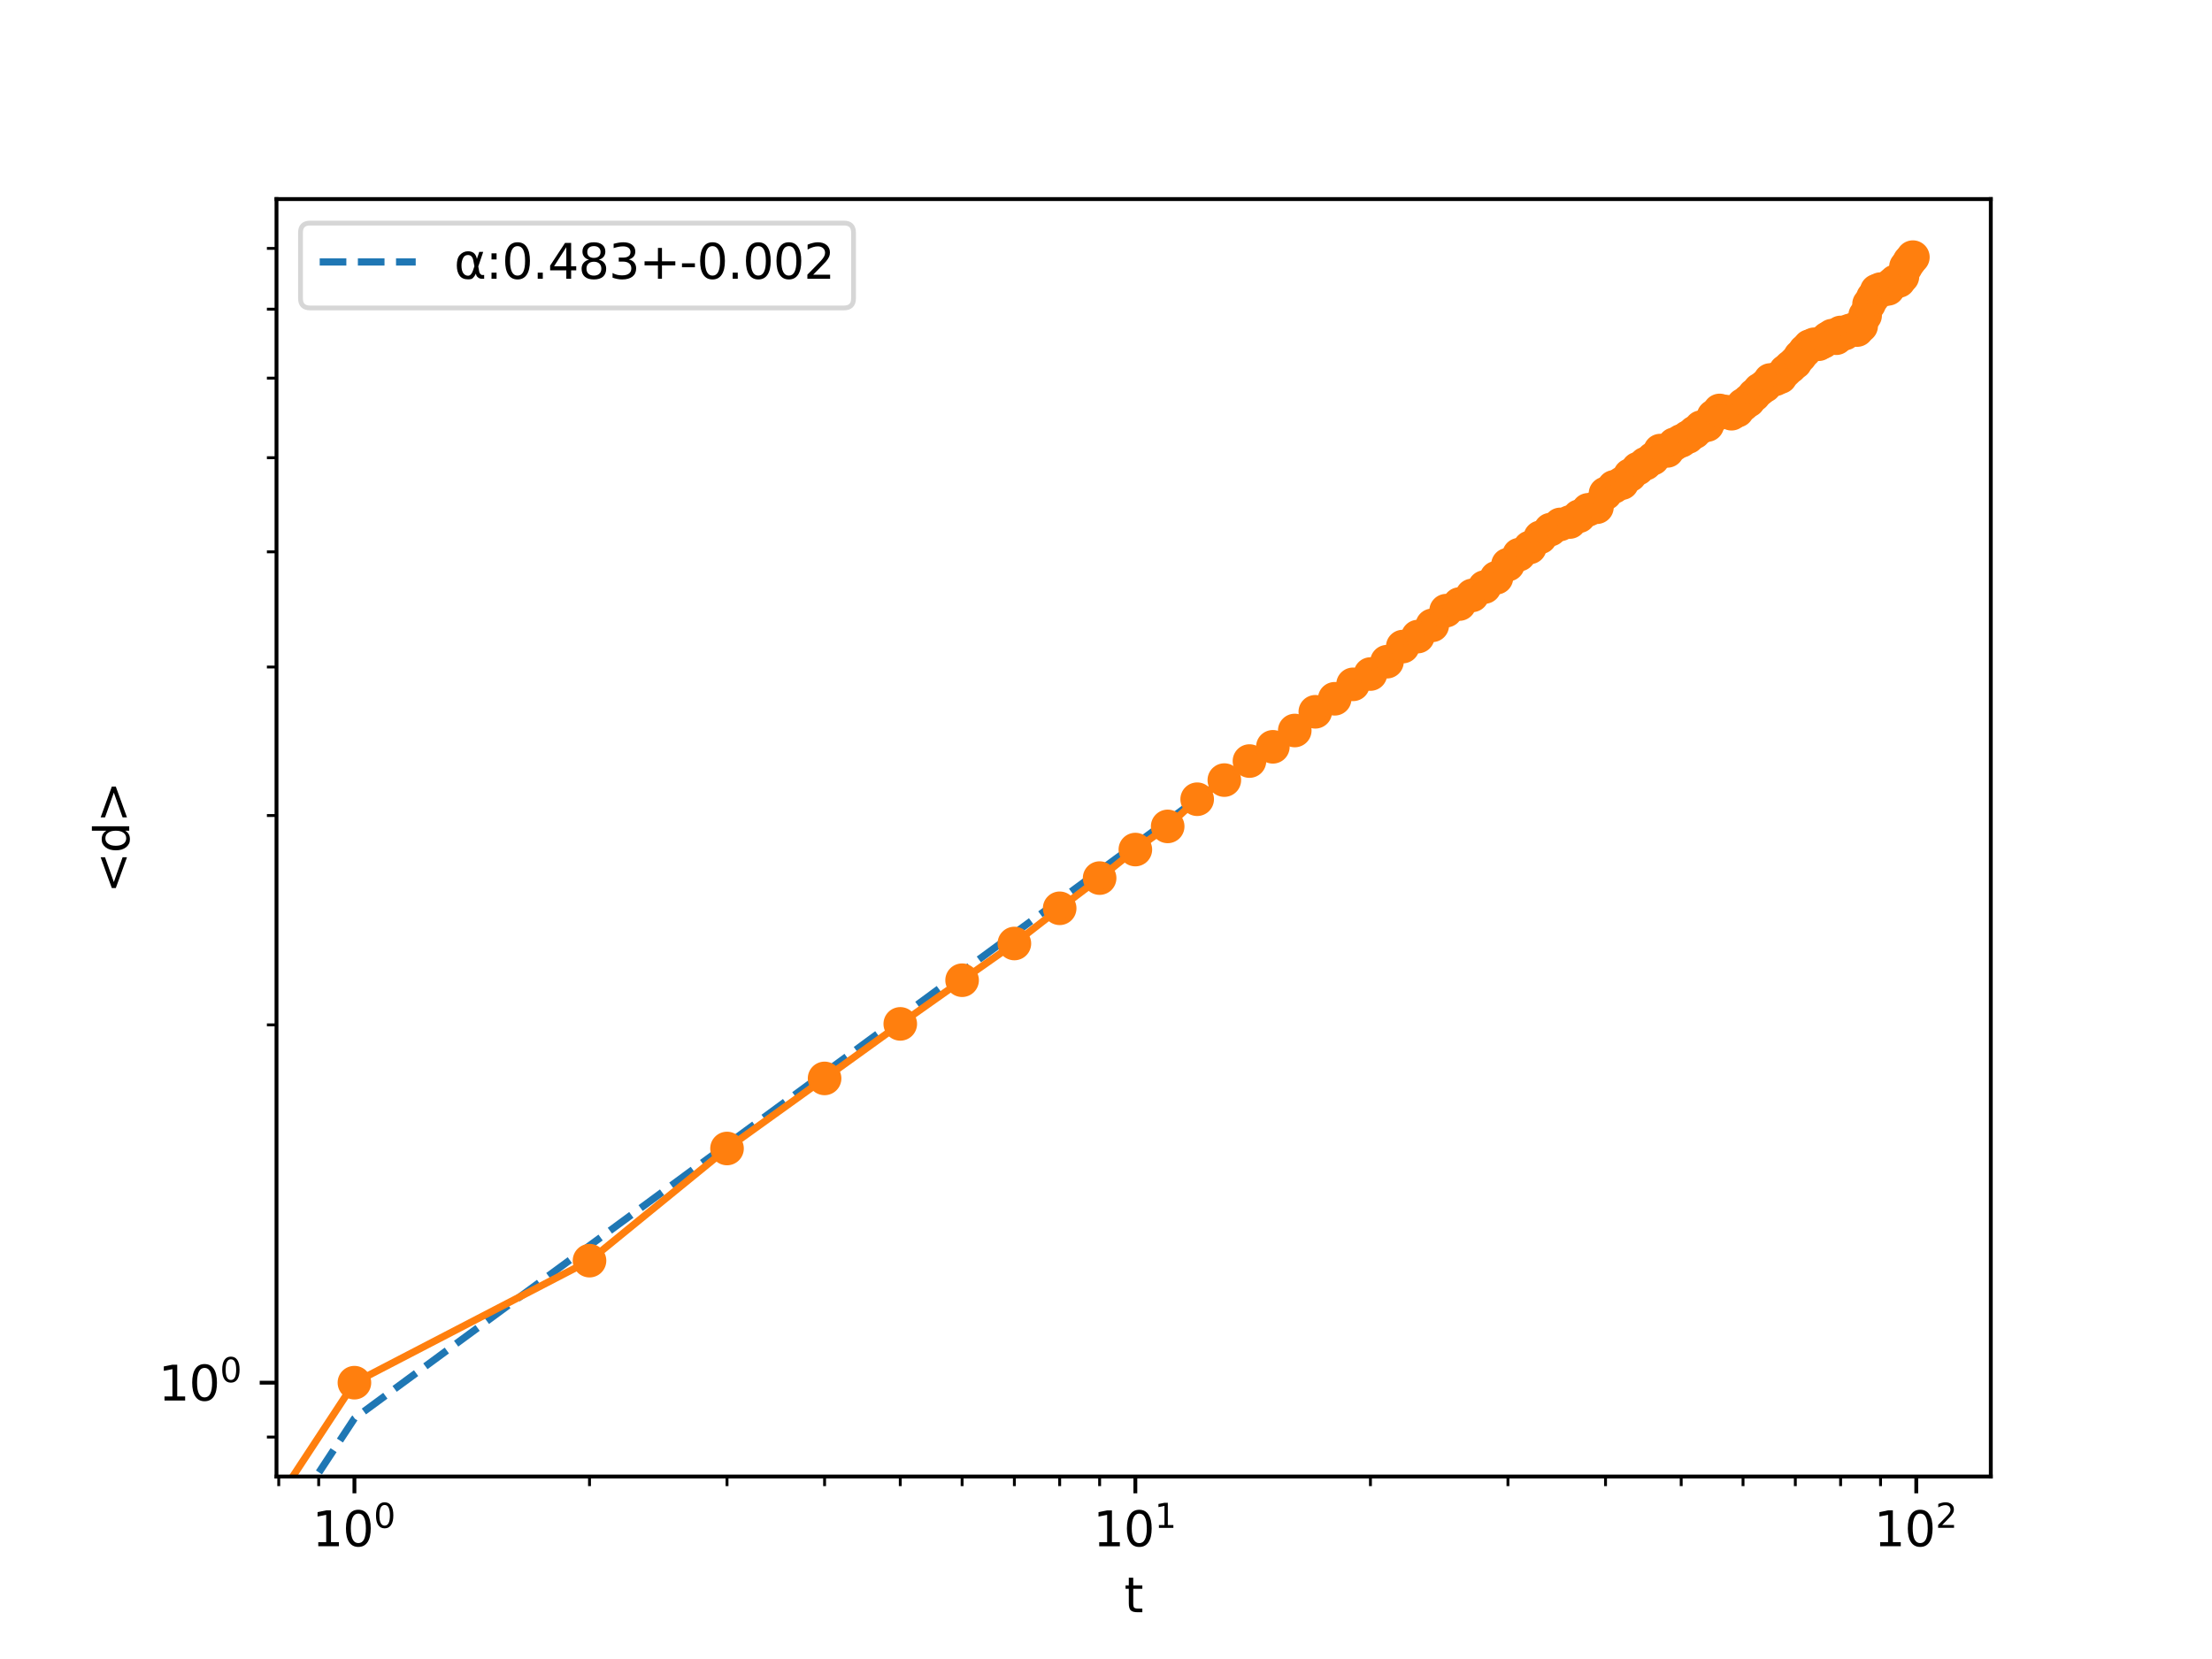 <?xml version="1.0" encoding="utf-8" standalone="no"?>
<!DOCTYPE svg PUBLIC "-//W3C//DTD SVG 1.1//EN"
  "http://www.w3.org/Graphics/SVG/1.1/DTD/svg11.dtd">
<svg xmlns:xlink="http://www.w3.org/1999/xlink" width="460.8pt" height="345.6pt" viewBox="0 0 460.8 345.6" xmlns="http://www.w3.org/2000/svg" version="1.1">
 <defs>
  <style type="text/css">*{stroke-linejoin: round; stroke-linecap: butt}</style>
 </defs>
 <g id="figure_1">
  <g id="patch_1">
   <path d="M 0 345.6 
L 460.8 345.6 
L 460.8 0 
L 0 0 
z
" style="fill: #ffffff"/>
  </g>
  <g id="axes_1">
   <g id="patch_2">
    <path d="M 57.6 307.584 
L 414.72 307.584 
L 414.72 41.472 
L 57.6 41.472 
z
" style="fill: #ffffff"/>
   </g>
   <g id="matplotlib.axis_1">
    <g id="xtick_1">
     <g id="line2d_1">
      <defs>
       <path id="maaf9e32f10" d="M 0 0 
L 0 3.5 
" style="stroke: #000000; stroke-width: 0.8"/>
      </defs>
      <g>
       <use xlink:href="#maaf9e32f10" x="73.833" y="307.584" style="stroke: #000000; stroke-width: 0.8"/>
      </g>
     </g>
     <g id="text_1">
      <!-- $\mathdefault{10^{0}}$ -->
      <g transform="translate(65.033 322.182) scale(0.1 -0.1)">
       <defs>
        <path id="DejaVuSans-31" d="M 794 531 
L 1825 531 
L 1825 4091 
L 703 3866 
L 703 4441 
L 1819 4666 
L 2450 4666 
L 2450 531 
L 3481 531 
L 3481 0 
L 794 0 
L 794 531 
z
" transform="scale(0.016)"/>
        <path id="DejaVuSans-30" d="M 2034 4250 
Q 1547 4250 1301 3770 
Q 1056 3291 1056 2328 
Q 1056 1369 1301 889 
Q 1547 409 2034 409 
Q 2525 409 2770 889 
Q 3016 1369 3016 2328 
Q 3016 3291 2770 3770 
Q 2525 4250 2034 4250 
z
M 2034 4750 
Q 2819 4750 3233 4129 
Q 3647 3509 3647 2328 
Q 3647 1150 3233 529 
Q 2819 -91 2034 -91 
Q 1250 -91 836 529 
Q 422 1150 422 2328 
Q 422 3509 836 4129 
Q 1250 4750 2034 4750 
z
" transform="scale(0.016)"/>
       </defs>
       <use xlink:href="#DejaVuSans-31" transform="translate(0 0.766)"/>
       <use xlink:href="#DejaVuSans-30" transform="translate(63.623 0.766)"/>
       <use xlink:href="#DejaVuSans-30" transform="translate(128.203 39.047) scale(0.7)"/>
      </g>
     </g>
    </g>
    <g id="xtick_2">
     <g id="line2d_2">
      <g>
       <use xlink:href="#maaf9e32f10" x="236.515" y="307.584" style="stroke: #000000; stroke-width: 0.8"/>
      </g>
     </g>
     <g id="text_2">
      <!-- $\mathdefault{10^{1}}$ -->
      <g transform="translate(227.715 322.182) scale(0.1 -0.1)">
       <use xlink:href="#DejaVuSans-31" transform="translate(0 0.684)"/>
       <use xlink:href="#DejaVuSans-30" transform="translate(63.623 0.684)"/>
       <use xlink:href="#DejaVuSans-31" transform="translate(128.203 38.966) scale(0.7)"/>
      </g>
     </g>
    </g>
    <g id="xtick_3">
     <g id="line2d_3">
      <g>
       <use xlink:href="#maaf9e32f10" x="399.197" y="307.584" style="stroke: #000000; stroke-width: 0.8"/>
      </g>
     </g>
     <g id="text_3">
      <!-- $\mathdefault{10^{2}}$ -->
      <g transform="translate(390.397 322.182) scale(0.1 -0.1)">
       <defs>
        <path id="DejaVuSans-32" d="M 1228 531 
L 3431 531 
L 3431 0 
L 469 0 
L 469 531 
Q 828 903 1448 1529 
Q 2069 2156 2228 2338 
Q 2531 2678 2651 2914 
Q 2772 3150 2772 3378 
Q 2772 3750 2511 3984 
Q 2250 4219 1831 4219 
Q 1534 4219 1204 4116 
Q 875 4013 500 3803 
L 500 4441 
Q 881 4594 1212 4672 
Q 1544 4750 1819 4750 
Q 2544 4750 2975 4387 
Q 3406 4025 3406 3419 
Q 3406 3131 3298 2873 
Q 3191 2616 2906 2266 
Q 2828 2175 2409 1742 
Q 1991 1309 1228 531 
z
" transform="scale(0.016)"/>
       </defs>
       <use xlink:href="#DejaVuSans-31" transform="translate(0 0.766)"/>
       <use xlink:href="#DejaVuSans-30" transform="translate(63.623 0.766)"/>
       <use xlink:href="#DejaVuSans-32" transform="translate(128.203 39.047) scale(0.7)"/>
      </g>
     </g>
    </g>
    <g id="xtick_4">
     <g id="line2d_4">
      <defs>
       <path id="m360b8935d0" d="M 0 0 
L 0 2 
" style="stroke: #000000; stroke-width: 0.6"/>
      </defs>
      <g>
       <use xlink:href="#m360b8935d0" x="58.067" y="307.584" style="stroke: #000000; stroke-width: 0.6"/>
      </g>
     </g>
    </g>
    <g id="xtick_5">
     <g id="line2d_5">
      <g>
       <use xlink:href="#m360b8935d0" x="66.389" y="307.584" style="stroke: #000000; stroke-width: 0.6"/>
      </g>
     </g>
    </g>
    <g id="xtick_6">
     <g id="line2d_6">
      <g>
       <use xlink:href="#m360b8935d0" x="122.805" y="307.584" style="stroke: #000000; stroke-width: 0.6"/>
      </g>
     </g>
    </g>
    <g id="xtick_7">
     <g id="line2d_7">
      <g>
       <use xlink:href="#m360b8935d0" x="151.452" y="307.584" style="stroke: #000000; stroke-width: 0.6"/>
      </g>
     </g>
    </g>
    <g id="xtick_8">
     <g id="line2d_8">
      <g>
       <use xlink:href="#m360b8935d0" x="171.777" y="307.584" style="stroke: #000000; stroke-width: 0.6"/>
      </g>
     </g>
    </g>
    <g id="xtick_9">
     <g id="line2d_9">
      <g>
       <use xlink:href="#m360b8935d0" x="187.543" y="307.584" style="stroke: #000000; stroke-width: 0.6"/>
      </g>
     </g>
    </g>
    <g id="xtick_10">
     <g id="line2d_10">
      <g>
       <use xlink:href="#m360b8935d0" x="200.424" y="307.584" style="stroke: #000000; stroke-width: 0.6"/>
      </g>
     </g>
    </g>
    <g id="xtick_11">
     <g id="line2d_11">
      <g>
       <use xlink:href="#m360b8935d0" x="211.315" y="307.584" style="stroke: #000000; stroke-width: 0.6"/>
      </g>
     </g>
    </g>
    <g id="xtick_12">
     <g id="line2d_12">
      <g>
       <use xlink:href="#m360b8935d0" x="220.749" y="307.584" style="stroke: #000000; stroke-width: 0.6"/>
      </g>
     </g>
    </g>
    <g id="xtick_13">
     <g id="line2d_13">
      <g>
       <use xlink:href="#m360b8935d0" x="229.071" y="307.584" style="stroke: #000000; stroke-width: 0.6"/>
      </g>
     </g>
    </g>
    <g id="xtick_14">
     <g id="line2d_14">
      <g>
       <use xlink:href="#m360b8935d0" x="285.487" y="307.584" style="stroke: #000000; stroke-width: 0.6"/>
      </g>
     </g>
    </g>
    <g id="xtick_15">
     <g id="line2d_15">
      <g>
       <use xlink:href="#m360b8935d0" x="314.134" y="307.584" style="stroke: #000000; stroke-width: 0.6"/>
      </g>
     </g>
    </g>
    <g id="xtick_16">
     <g id="line2d_16">
      <g>
       <use xlink:href="#m360b8935d0" x="334.46" y="307.584" style="stroke: #000000; stroke-width: 0.6"/>
      </g>
     </g>
    </g>
    <g id="xtick_17">
     <g id="line2d_17">
      <g>
       <use xlink:href="#m360b8935d0" x="350.225" y="307.584" style="stroke: #000000; stroke-width: 0.6"/>
      </g>
     </g>
    </g>
    <g id="xtick_18">
     <g id="line2d_18">
      <g>
       <use xlink:href="#m360b8935d0" x="363.106" y="307.584" style="stroke: #000000; stroke-width: 0.6"/>
      </g>
     </g>
    </g>
    <g id="xtick_19">
     <g id="line2d_19">
      <g>
       <use xlink:href="#m360b8935d0" x="373.998" y="307.584" style="stroke: #000000; stroke-width: 0.6"/>
      </g>
     </g>
    </g>
    <g id="xtick_20">
     <g id="line2d_20">
      <g>
       <use xlink:href="#m360b8935d0" x="383.432" y="307.584" style="stroke: #000000; stroke-width: 0.6"/>
      </g>
     </g>
    </g>
    <g id="xtick_21">
     <g id="line2d_21">
      <g>
       <use xlink:href="#m360b8935d0" x="391.753" y="307.584" style="stroke: #000000; stroke-width: 0.6"/>
      </g>
     </g>
    </g>
    <g id="text_4">
     <!-- t -->
     <g transform="translate(234.2 335.861) scale(0.1 -0.1)">
      <defs>
       <path id="DejaVuSans-74" d="M 1172 4494 
L 1172 3500 
L 2356 3500 
L 2356 3053 
L 1172 3053 
L 1172 1153 
Q 1172 725 1289 603 
Q 1406 481 1766 481 
L 2356 481 
L 2356 0 
L 1766 0 
Q 1100 0 847 248 
Q 594 497 594 1153 
L 594 3053 
L 172 3053 
L 172 3500 
L 594 3500 
L 594 4494 
L 1172 4494 
z
" transform="scale(0.016)"/>
      </defs>
      <use xlink:href="#DejaVuSans-74"/>
     </g>
    </g>
   </g>
   <g id="matplotlib.axis_2">
    <g id="ytick_1">
     <g id="line2d_22">
      <defs>
       <path id="mb4e64467c9" d="M 0 0 
L -3.5 0 
" style="stroke: #000000; stroke-width: 0.8"/>
      </defs>
      <g>
       <use xlink:href="#mb4e64467c9" x="57.6" y="288.037" style="stroke: #000000; stroke-width: 0.8"/>
      </g>
     </g>
     <g id="text_5">
      <!-- $\mathdefault{10^{0}}$ -->
      <g transform="translate(33 291.836) scale(0.1 -0.1)">
       <use xlink:href="#DejaVuSans-31" transform="translate(0 0.766)"/>
       <use xlink:href="#DejaVuSans-30" transform="translate(63.623 0.766)"/>
       <use xlink:href="#DejaVuSans-30" transform="translate(128.203 39.047) scale(0.7)"/>
      </g>
     </g>
    </g>
    <g id="ytick_2">
     <g id="line2d_23">
      <defs>
       <path id="mc0edde9452" d="M 0 0 
L -2 0 
" style="stroke: #000000; stroke-width: 0.6"/>
      </defs>
      <g>
       <use xlink:href="#mc0edde9452" x="57.6" y="299.367" style="stroke: #000000; stroke-width: 0.6"/>
      </g>
     </g>
    </g>
    <g id="ytick_3">
     <g id="line2d_24">
      <g>
       <use xlink:href="#mc0edde9452" x="57.6" y="213.495" style="stroke: #000000; stroke-width: 0.6"/>
      </g>
     </g>
    </g>
    <g id="ytick_4">
     <g id="line2d_25">
      <g>
       <use xlink:href="#mc0edde9452" x="57.6" y="169.891" style="stroke: #000000; stroke-width: 0.6"/>
      </g>
     </g>
    </g>
    <g id="ytick_5">
     <g id="line2d_26">
      <g>
       <use xlink:href="#mc0edde9452" x="57.6" y="138.953" style="stroke: #000000; stroke-width: 0.6"/>
      </g>
     </g>
    </g>
    <g id="ytick_6">
     <g id="line2d_27">
      <g>
       <use xlink:href="#mc0edde9452" x="57.6" y="114.956" style="stroke: #000000; stroke-width: 0.6"/>
      </g>
     </g>
    </g>
    <g id="ytick_7">
     <g id="line2d_28">
      <g>
       <use xlink:href="#mc0edde9452" x="57.6" y="95.349" style="stroke: #000000; stroke-width: 0.6"/>
      </g>
     </g>
    </g>
    <g id="ytick_8">
     <g id="line2d_29">
      <g>
       <use xlink:href="#mc0edde9452" x="57.6" y="78.771" style="stroke: #000000; stroke-width: 0.6"/>
      </g>
     </g>
    </g>
    <g id="ytick_9">
     <g id="line2d_30">
      <g>
       <use xlink:href="#mc0edde9452" x="57.6" y="64.411" style="stroke: #000000; stroke-width: 0.6"/>
      </g>
     </g>
    </g>
    <g id="ytick_10">
     <g id="line2d_31">
      <g>
       <use xlink:href="#mc0edde9452" x="57.6" y="51.745" style="stroke: #000000; stroke-width: 0.6"/>
      </g>
     </g>
    </g>
    <g id="text_6">
     <!-- &lt;d&gt; -->
     <g transform="translate(26.92 186.082) rotate(-90) scale(0.1 -0.1)">
      <defs>
       <path id="DejaVuSans-3c" d="M 4684 3150 
L 1459 2003 
L 4684 863 
L 4684 294 
L 678 1747 
L 678 2266 
L 4684 3719 
L 4684 3150 
z
" transform="scale(0.016)"/>
       <path id="DejaVuSans-64" d="M 2906 2969 
L 2906 4863 
L 3481 4863 
L 3481 0 
L 2906 0 
L 2906 525 
Q 2725 213 2448 61 
Q 2172 -91 1784 -91 
Q 1150 -91 751 415 
Q 353 922 353 1747 
Q 353 2572 751 3078 
Q 1150 3584 1784 3584 
Q 2172 3584 2448 3432 
Q 2725 3281 2906 2969 
z
M 947 1747 
Q 947 1113 1208 752 
Q 1469 391 1925 391 
Q 2381 391 2643 752 
Q 2906 1113 2906 1747 
Q 2906 2381 2643 2742 
Q 2381 3103 1925 3103 
Q 1469 3103 1208 2742 
Q 947 2381 947 1747 
z
" transform="scale(0.016)"/>
       <path id="DejaVuSans-3e" d="M 678 3150 
L 678 3719 
L 4684 2266 
L 4684 1747 
L 678 294 
L 678 863 
L 3897 2003 
L 678 3150 
z
" transform="scale(0.016)"/>
      </defs>
      <use xlink:href="#DejaVuSans-3c"/>
      <use xlink:href="#DejaVuSans-64" x="83.789"/>
      <use xlink:href="#DejaVuSans-3e" x="147.266"/>
     </g>
    </g>
   </g>
   <g id="line2d_32">
    <path d="M 40.252 346.6 
L 73.833 295.488 
L 122.805 259.493 
L 151.452 238.437 
L 171.777 223.498 
L 187.543 211.91 
L 200.424 202.442 
L 211.315 194.437 
L 220.749 187.503 
L 229.071 181.387 
L 236.515 175.915 
L 243.249 170.966 
L 249.396 166.448 
L 255.052 162.291 
L 260.287 158.443 
L 265.162 154.86 
L 269.722 151.508 
L 274.005 148.36 
L 278.043 145.392 
L 281.863 142.584 
L 285.487 139.921 
L 288.934 137.387 
L 292.221 134.971 
L 295.362 132.663 
L 298.369 130.453 
L 301.253 128.333 
L 304.024 126.296 
L 306.69 124.336 
L 309.26 122.448 
L 311.739 120.625 
L 314.134 118.865 
L 316.451 117.162 
L 318.694 115.513 
L 320.868 113.915 
L 322.977 112.365 
L 325.025 110.86 
L 327.016 109.397 
L 328.951 107.974 
L 330.836 106.589 
L 332.671 105.24 
L 334.46 103.926 
L 336.204 102.643 
L 337.907 101.392 
L 339.569 100.17 
L 341.193 98.976 
L 342.781 97.809 
L 344.334 96.668 
L 345.853 95.551 
L 347.341 94.458 
L 348.798 93.387 
L 350.225 92.338 
L 351.624 91.309 
L 352.996 90.301 
L 354.342 89.312 
L 355.663 88.341 
L 356.959 87.388 
L 358.232 86.453 
L 359.483 85.534 
L 360.711 84.63 
L 361.919 83.743 
L 363.106 82.87 
L 364.274 82.012 
L 365.423 81.167 
L 366.554 80.336 
L 367.666 79.518 
L 368.762 78.713 
L 369.84 77.92 
L 370.903 77.14 
L 371.95 76.37 
L 372.981 75.612 
L 373.998 74.865 
L 375 74.128 
L 375.988 73.402 
L 376.962 72.686 
L 377.924 71.979 
L 378.872 71.282 
L 379.808 70.594 
L 380.731 69.915 
L 381.643 69.245 
L 382.543 68.584 
L 383.432 67.931 
L 384.309 67.286 
L 385.176 66.648 
L 386.033 66.019 
L 386.879 65.397 
L 387.715 64.782 
L 388.541 64.175 
L 389.358 63.575 
L 390.166 62.981 
L 390.964 62.394 
L 391.753 61.814 
L 392.534 61.24 
L 393.306 60.673 
L 394.07 60.111 
L 394.826 59.556 
L 395.573 59.007 
L 396.313 58.463 
L 397.045 57.925 
L 397.77 57.392 
L 398.487 56.865 
" clip-path="url(#p58d1a2d574)" style="fill: none; stroke-dasharray: 5.55,2.4; stroke-dashoffset: 0; stroke: #1f77b4; stroke-width: 1.5"/>
   </g>
   <g id="line2d_33">
    <path d="M 35.358 346.6 
L 73.833 288.037 
L 122.805 262.618 
L 151.452 239.253 
L 171.777 224.654 
L 187.543 213.295 
L 200.424 204.199 
L 211.315 196.549 
L 220.749 189.215 
L 229.071 182.924 
L 236.515 176.981 
L 243.249 172.155 
L 249.396 166.494 
L 255.052 162.508 
L 260.287 158.544 
L 265.162 155.575 
L 269.722 152.177 
L 274.005 148.279 
L 278.043 145.568 
L 281.863 142.562 
L 285.487 140.414 
L 288.934 137.844 
L 292.221 134.693 
L 295.362 132.609 
L 298.369 130.268 
L 301.253 127.214 
L 304.024 125.833 
L 306.69 124.031 
L 309.26 122.291 
L 311.739 120.351 
L 314.134 117.625 
L 316.451 115.545 
L 318.694 114.041 
L 320.868 111.928 
L 322.977 110.331 
L 325.025 109.245 
L 327.016 108.748 
L 328.951 107.54 
L 330.836 106.208 
L 332.671 105.661 
L 334.46 102.803 
L 336.204 101.425 
L 337.907 100.64 
L 339.569 98.982 
L 341.193 97.634 
L 342.781 96.588 
L 344.334 95.537 
L 345.853 93.865 
L 347.341 93.931 
L 348.798 92.543 
L 350.225 91.839 
L 351.624 91.057 
L 352.996 90.071 
L 354.342 88.985 
L 355.663 88.544 
L 356.959 86.706 
L 358.232 85.503 
L 359.483 85.739 
L 360.711 86.187 
L 361.919 85.56 
L 363.106 84.336 
L 364.274 83.469 
L 365.423 82.292 
L 366.554 81.171 
L 367.666 80.393 
L 368.762 79.161 
L 369.84 79.015 
L 370.903 78.553 
L 371.95 77.309 
L 372.981 76.418 
L 373.998 75.525 
L 375 74.234 
L 375.988 73.085 
L 376.962 72.107 
L 377.924 71.719 
L 378.872 71.705 
L 379.808 71.232 
L 380.731 70.477 
L 381.643 69.916 
L 382.543 70.455 
L 383.432 69.257 
L 384.309 69.489 
L 385.176 68.904 
L 386.033 68.631 
L 386.879 68.756 
L 387.715 67.913 
L 388.541 65.72 
L 389.358 63.355 
L 390.166 61.959 
L 390.964 60.558 
L 391.753 60.228 
L 392.534 60.286 
L 393.306 60.176 
L 394.07 59.274 
L 394.826 58.615 
L 395.573 58.531 
L 396.313 57.63 
L 397.045 55.567 
L 397.77 54.446 
L 398.487 53.568 
" clip-path="url(#p58d1a2d574)" style="fill: none; stroke: #ff7f0e; stroke-width: 1.5; stroke-linecap: square"/>
    <defs>
     <path id="m6425d759c0" d="M 0 3 
C 0.796 3 1.559 2.684 2.121 2.121 
C 2.684 1.559 3 0.796 3 0 
C 3 -0.796 2.684 -1.559 2.121 -2.121 
C 1.559 -2.684 0.796 -3 0 -3 
C -0.796 -3 -1.559 -2.684 -2.121 -2.121 
C -2.684 -1.559 -3 -0.796 -3 0 
C -3 0.796 -2.684 1.559 -2.121 2.121 
C -1.559 2.684 -0.796 3 0 3 
z
" style="stroke: #ff7f0e"/>
    </defs>
    <g clip-path="url(#p58d1a2d574)">
     <use xlink:href="#m6425d759c0" x="-1" y="401.942" style="fill: #ff7f0e; stroke: #ff7f0e"/>
     <use xlink:href="#m6425d759c0" x="73.833" y="288.037" style="fill: #ff7f0e; stroke: #ff7f0e"/>
     <use xlink:href="#m6425d759c0" x="122.805" y="262.618" style="fill: #ff7f0e; stroke: #ff7f0e"/>
     <use xlink:href="#m6425d759c0" x="151.452" y="239.253" style="fill: #ff7f0e; stroke: #ff7f0e"/>
     <use xlink:href="#m6425d759c0" x="171.777" y="224.654" style="fill: #ff7f0e; stroke: #ff7f0e"/>
     <use xlink:href="#m6425d759c0" x="187.543" y="213.295" style="fill: #ff7f0e; stroke: #ff7f0e"/>
     <use xlink:href="#m6425d759c0" x="200.424" y="204.199" style="fill: #ff7f0e; stroke: #ff7f0e"/>
     <use xlink:href="#m6425d759c0" x="211.315" y="196.549" style="fill: #ff7f0e; stroke: #ff7f0e"/>
     <use xlink:href="#m6425d759c0" x="220.749" y="189.215" style="fill: #ff7f0e; stroke: #ff7f0e"/>
     <use xlink:href="#m6425d759c0" x="229.071" y="182.924" style="fill: #ff7f0e; stroke: #ff7f0e"/>
     <use xlink:href="#m6425d759c0" x="236.515" y="176.981" style="fill: #ff7f0e; stroke: #ff7f0e"/>
     <use xlink:href="#m6425d759c0" x="243.249" y="172.155" style="fill: #ff7f0e; stroke: #ff7f0e"/>
     <use xlink:href="#m6425d759c0" x="249.396" y="166.494" style="fill: #ff7f0e; stroke: #ff7f0e"/>
     <use xlink:href="#m6425d759c0" x="255.052" y="162.508" style="fill: #ff7f0e; stroke: #ff7f0e"/>
     <use xlink:href="#m6425d759c0" x="260.287" y="158.544" style="fill: #ff7f0e; stroke: #ff7f0e"/>
     <use xlink:href="#m6425d759c0" x="265.162" y="155.575" style="fill: #ff7f0e; stroke: #ff7f0e"/>
     <use xlink:href="#m6425d759c0" x="269.722" y="152.177" style="fill: #ff7f0e; stroke: #ff7f0e"/>
     <use xlink:href="#m6425d759c0" x="274.005" y="148.279" style="fill: #ff7f0e; stroke: #ff7f0e"/>
     <use xlink:href="#m6425d759c0" x="278.043" y="145.568" style="fill: #ff7f0e; stroke: #ff7f0e"/>
     <use xlink:href="#m6425d759c0" x="281.863" y="142.562" style="fill: #ff7f0e; stroke: #ff7f0e"/>
     <use xlink:href="#m6425d759c0" x="285.487" y="140.414" style="fill: #ff7f0e; stroke: #ff7f0e"/>
     <use xlink:href="#m6425d759c0" x="288.934" y="137.844" style="fill: #ff7f0e; stroke: #ff7f0e"/>
     <use xlink:href="#m6425d759c0" x="292.221" y="134.693" style="fill: #ff7f0e; stroke: #ff7f0e"/>
     <use xlink:href="#m6425d759c0" x="295.362" y="132.609" style="fill: #ff7f0e; stroke: #ff7f0e"/>
     <use xlink:href="#m6425d759c0" x="298.369" y="130.268" style="fill: #ff7f0e; stroke: #ff7f0e"/>
     <use xlink:href="#m6425d759c0" x="301.253" y="127.214" style="fill: #ff7f0e; stroke: #ff7f0e"/>
     <use xlink:href="#m6425d759c0" x="304.024" y="125.833" style="fill: #ff7f0e; stroke: #ff7f0e"/>
     <use xlink:href="#m6425d759c0" x="306.69" y="124.031" style="fill: #ff7f0e; stroke: #ff7f0e"/>
     <use xlink:href="#m6425d759c0" x="309.26" y="122.291" style="fill: #ff7f0e; stroke: #ff7f0e"/>
     <use xlink:href="#m6425d759c0" x="311.739" y="120.351" style="fill: #ff7f0e; stroke: #ff7f0e"/>
     <use xlink:href="#m6425d759c0" x="314.134" y="117.625" style="fill: #ff7f0e; stroke: #ff7f0e"/>
     <use xlink:href="#m6425d759c0" x="316.451" y="115.545" style="fill: #ff7f0e; stroke: #ff7f0e"/>
     <use xlink:href="#m6425d759c0" x="318.694" y="114.041" style="fill: #ff7f0e; stroke: #ff7f0e"/>
     <use xlink:href="#m6425d759c0" x="320.868" y="111.928" style="fill: #ff7f0e; stroke: #ff7f0e"/>
     <use xlink:href="#m6425d759c0" x="322.977" y="110.331" style="fill: #ff7f0e; stroke: #ff7f0e"/>
     <use xlink:href="#m6425d759c0" x="325.025" y="109.245" style="fill: #ff7f0e; stroke: #ff7f0e"/>
     <use xlink:href="#m6425d759c0" x="327.016" y="108.748" style="fill: #ff7f0e; stroke: #ff7f0e"/>
     <use xlink:href="#m6425d759c0" x="328.951" y="107.54" style="fill: #ff7f0e; stroke: #ff7f0e"/>
     <use xlink:href="#m6425d759c0" x="330.836" y="106.208" style="fill: #ff7f0e; stroke: #ff7f0e"/>
     <use xlink:href="#m6425d759c0" x="332.671" y="105.661" style="fill: #ff7f0e; stroke: #ff7f0e"/>
     <use xlink:href="#m6425d759c0" x="334.46" y="102.803" style="fill: #ff7f0e; stroke: #ff7f0e"/>
     <use xlink:href="#m6425d759c0" x="336.204" y="101.425" style="fill: #ff7f0e; stroke: #ff7f0e"/>
     <use xlink:href="#m6425d759c0" x="337.907" y="100.64" style="fill: #ff7f0e; stroke: #ff7f0e"/>
     <use xlink:href="#m6425d759c0" x="339.569" y="98.982" style="fill: #ff7f0e; stroke: #ff7f0e"/>
     <use xlink:href="#m6425d759c0" x="341.193" y="97.634" style="fill: #ff7f0e; stroke: #ff7f0e"/>
     <use xlink:href="#m6425d759c0" x="342.781" y="96.588" style="fill: #ff7f0e; stroke: #ff7f0e"/>
     <use xlink:href="#m6425d759c0" x="344.334" y="95.537" style="fill: #ff7f0e; stroke: #ff7f0e"/>
     <use xlink:href="#m6425d759c0" x="345.853" y="93.865" style="fill: #ff7f0e; stroke: #ff7f0e"/>
     <use xlink:href="#m6425d759c0" x="347.341" y="93.931" style="fill: #ff7f0e; stroke: #ff7f0e"/>
     <use xlink:href="#m6425d759c0" x="348.798" y="92.543" style="fill: #ff7f0e; stroke: #ff7f0e"/>
     <use xlink:href="#m6425d759c0" x="350.225" y="91.839" style="fill: #ff7f0e; stroke: #ff7f0e"/>
     <use xlink:href="#m6425d759c0" x="351.624" y="91.057" style="fill: #ff7f0e; stroke: #ff7f0e"/>
     <use xlink:href="#m6425d759c0" x="352.996" y="90.071" style="fill: #ff7f0e; stroke: #ff7f0e"/>
     <use xlink:href="#m6425d759c0" x="354.342" y="88.985" style="fill: #ff7f0e; stroke: #ff7f0e"/>
     <use xlink:href="#m6425d759c0" x="355.663" y="88.544" style="fill: #ff7f0e; stroke: #ff7f0e"/>
     <use xlink:href="#m6425d759c0" x="356.959" y="86.706" style="fill: #ff7f0e; stroke: #ff7f0e"/>
     <use xlink:href="#m6425d759c0" x="358.232" y="85.503" style="fill: #ff7f0e; stroke: #ff7f0e"/>
     <use xlink:href="#m6425d759c0" x="359.483" y="85.739" style="fill: #ff7f0e; stroke: #ff7f0e"/>
     <use xlink:href="#m6425d759c0" x="360.711" y="86.187" style="fill: #ff7f0e; stroke: #ff7f0e"/>
     <use xlink:href="#m6425d759c0" x="361.919" y="85.56" style="fill: #ff7f0e; stroke: #ff7f0e"/>
     <use xlink:href="#m6425d759c0" x="363.106" y="84.336" style="fill: #ff7f0e; stroke: #ff7f0e"/>
     <use xlink:href="#m6425d759c0" x="364.274" y="83.469" style="fill: #ff7f0e; stroke: #ff7f0e"/>
     <use xlink:href="#m6425d759c0" x="365.423" y="82.292" style="fill: #ff7f0e; stroke: #ff7f0e"/>
     <use xlink:href="#m6425d759c0" x="366.554" y="81.171" style="fill: #ff7f0e; stroke: #ff7f0e"/>
     <use xlink:href="#m6425d759c0" x="367.666" y="80.393" style="fill: #ff7f0e; stroke: #ff7f0e"/>
     <use xlink:href="#m6425d759c0" x="368.762" y="79.161" style="fill: #ff7f0e; stroke: #ff7f0e"/>
     <use xlink:href="#m6425d759c0" x="369.84" y="79.015" style="fill: #ff7f0e; stroke: #ff7f0e"/>
     <use xlink:href="#m6425d759c0" x="370.903" y="78.553" style="fill: #ff7f0e; stroke: #ff7f0e"/>
     <use xlink:href="#m6425d759c0" x="371.95" y="77.309" style="fill: #ff7f0e; stroke: #ff7f0e"/>
     <use xlink:href="#m6425d759c0" x="372.981" y="76.418" style="fill: #ff7f0e; stroke: #ff7f0e"/>
     <use xlink:href="#m6425d759c0" x="373.998" y="75.525" style="fill: #ff7f0e; stroke: #ff7f0e"/>
     <use xlink:href="#m6425d759c0" x="375" y="74.234" style="fill: #ff7f0e; stroke: #ff7f0e"/>
     <use xlink:href="#m6425d759c0" x="375.988" y="73.085" style="fill: #ff7f0e; stroke: #ff7f0e"/>
     <use xlink:href="#m6425d759c0" x="376.962" y="72.107" style="fill: #ff7f0e; stroke: #ff7f0e"/>
     <use xlink:href="#m6425d759c0" x="377.924" y="71.719" style="fill: #ff7f0e; stroke: #ff7f0e"/>
     <use xlink:href="#m6425d759c0" x="378.872" y="71.705" style="fill: #ff7f0e; stroke: #ff7f0e"/>
     <use xlink:href="#m6425d759c0" x="379.808" y="71.232" style="fill: #ff7f0e; stroke: #ff7f0e"/>
     <use xlink:href="#m6425d759c0" x="380.731" y="70.477" style="fill: #ff7f0e; stroke: #ff7f0e"/>
     <use xlink:href="#m6425d759c0" x="381.643" y="69.916" style="fill: #ff7f0e; stroke: #ff7f0e"/>
     <use xlink:href="#m6425d759c0" x="382.543" y="70.455" style="fill: #ff7f0e; stroke: #ff7f0e"/>
     <use xlink:href="#m6425d759c0" x="383.432" y="69.257" style="fill: #ff7f0e; stroke: #ff7f0e"/>
     <use xlink:href="#m6425d759c0" x="384.309" y="69.489" style="fill: #ff7f0e; stroke: #ff7f0e"/>
     <use xlink:href="#m6425d759c0" x="385.176" y="68.904" style="fill: #ff7f0e; stroke: #ff7f0e"/>
     <use xlink:href="#m6425d759c0" x="386.033" y="68.631" style="fill: #ff7f0e; stroke: #ff7f0e"/>
     <use xlink:href="#m6425d759c0" x="386.879" y="68.756" style="fill: #ff7f0e; stroke: #ff7f0e"/>
     <use xlink:href="#m6425d759c0" x="387.715" y="67.913" style="fill: #ff7f0e; stroke: #ff7f0e"/>
     <use xlink:href="#m6425d759c0" x="388.541" y="65.72" style="fill: #ff7f0e; stroke: #ff7f0e"/>
     <use xlink:href="#m6425d759c0" x="389.358" y="63.355" style="fill: #ff7f0e; stroke: #ff7f0e"/>
     <use xlink:href="#m6425d759c0" x="390.166" y="61.959" style="fill: #ff7f0e; stroke: #ff7f0e"/>
     <use xlink:href="#m6425d759c0" x="390.964" y="60.558" style="fill: #ff7f0e; stroke: #ff7f0e"/>
     <use xlink:href="#m6425d759c0" x="391.753" y="60.228" style="fill: #ff7f0e; stroke: #ff7f0e"/>
     <use xlink:href="#m6425d759c0" x="392.534" y="60.286" style="fill: #ff7f0e; stroke: #ff7f0e"/>
     <use xlink:href="#m6425d759c0" x="393.306" y="60.176" style="fill: #ff7f0e; stroke: #ff7f0e"/>
     <use xlink:href="#m6425d759c0" x="394.07" y="59.274" style="fill: #ff7f0e; stroke: #ff7f0e"/>
     <use xlink:href="#m6425d759c0" x="394.826" y="58.615" style="fill: #ff7f0e; stroke: #ff7f0e"/>
     <use xlink:href="#m6425d759c0" x="395.573" y="58.531" style="fill: #ff7f0e; stroke: #ff7f0e"/>
     <use xlink:href="#m6425d759c0" x="396.313" y="57.63" style="fill: #ff7f0e; stroke: #ff7f0e"/>
     <use xlink:href="#m6425d759c0" x="397.045" y="55.567" style="fill: #ff7f0e; stroke: #ff7f0e"/>
     <use xlink:href="#m6425d759c0" x="397.77" y="54.446" style="fill: #ff7f0e; stroke: #ff7f0e"/>
     <use xlink:href="#m6425d759c0" x="398.487" y="53.568" style="fill: #ff7f0e; stroke: #ff7f0e"/>
    </g>
   </g>
   <g id="patch_3">
    <path d="M 57.6 307.584 
L 57.6 41.472 
" style="fill: none; stroke: #000000; stroke-width: 0.8; stroke-linejoin: miter; stroke-linecap: square"/>
   </g>
   <g id="patch_4">
    <path d="M 414.72 307.584 
L 414.72 41.472 
" style="fill: none; stroke: #000000; stroke-width: 0.8; stroke-linejoin: miter; stroke-linecap: square"/>
   </g>
   <g id="patch_5">
    <path d="M 57.6 307.584 
L 414.72 307.584 
" style="fill: none; stroke: #000000; stroke-width: 0.8; stroke-linejoin: miter; stroke-linecap: square"/>
   </g>
   <g id="patch_6">
    <path d="M 57.6 41.472 
L 414.72 41.472 
" style="fill: none; stroke: #000000; stroke-width: 0.8; stroke-linejoin: miter; stroke-linecap: square"/>
   </g>
   <g id="legend_1">
    <g id="patch_7">
     <path d="M 64.6 64.15 
L 175.805 64.15 
Q 177.805 64.15 177.805 62.15 
L 177.805 48.472 
Q 177.805 46.472 175.805 46.472 
L 64.6 46.472 
Q 62.6 46.472 62.6 48.472 
L 62.6 62.15 
Q 62.6 64.15 64.6 64.15 
z
" style="fill: #ffffff; opacity: 0.8; stroke: #cccccc; stroke-linejoin: miter"/>
    </g>
    <g id="line2d_34">
     <path d="M 66.6 54.57 
L 76.6 54.57 
L 86.6 54.57 
" style="fill: none; stroke-dasharray: 5.55,2.4; stroke-dashoffset: 0; stroke: #1f77b4; stroke-width: 1.5"/>
    </g>
    <g id="text_7">
     <!-- α:0.483+-0.002 -->
     <g transform="translate(94.6 58.07) scale(0.1 -0.1)">
      <defs>
       <path id="DejaVuSans-3b1" d="M 2644 1628 
L 2506 2350 
Q 2366 3091 1809 3091 
Q 1391 3091 1200 2747 
Q 959 2316 959 1747 
Q 959 1059 1194 731 
Q 1431 397 1809 397 
Q 2228 397 2453 1063 
L 2644 1628 
z
M 2966 2584 
L 3275 3500 
L 3788 3500 
L 3147 1603 
L 3272 919 
Q 3300 766 3409 638 
Q 3538 488 3638 488 
L 3913 488 
L 3913 0 
L 3569 0 
Q 3275 0 3013 263 
Q 2884 394 2831 669 
Q 2688 322 2394 50 
Q 2256 -78 1809 -78 
Q 1075 -78 719 397 
Q 353 888 353 1747 
Q 353 2666 750 3097 
Q 1191 3578 1809 3578 
Q 2781 3578 2966 2584 
z
" transform="scale(0.016)"/>
       <path id="DejaVuSans-3a" d="M 750 794 
L 1409 794 
L 1409 0 
L 750 0 
L 750 794 
z
M 750 3309 
L 1409 3309 
L 1409 2516 
L 750 2516 
L 750 3309 
z
" transform="scale(0.016)"/>
       <path id="DejaVuSans-2e" d="M 684 794 
L 1344 794 
L 1344 0 
L 684 0 
L 684 794 
z
" transform="scale(0.016)"/>
       <path id="DejaVuSans-34" d="M 2419 4116 
L 825 1625 
L 2419 1625 
L 2419 4116 
z
M 2253 4666 
L 3047 4666 
L 3047 1625 
L 3713 1625 
L 3713 1100 
L 3047 1100 
L 3047 0 
L 2419 0 
L 2419 1100 
L 313 1100 
L 313 1709 
L 2253 4666 
z
" transform="scale(0.016)"/>
       <path id="DejaVuSans-38" d="M 2034 2216 
Q 1584 2216 1326 1975 
Q 1069 1734 1069 1313 
Q 1069 891 1326 650 
Q 1584 409 2034 409 
Q 2484 409 2743 651 
Q 3003 894 3003 1313 
Q 3003 1734 2745 1975 
Q 2488 2216 2034 2216 
z
M 1403 2484 
Q 997 2584 770 2862 
Q 544 3141 544 3541 
Q 544 4100 942 4425 
Q 1341 4750 2034 4750 
Q 2731 4750 3128 4425 
Q 3525 4100 3525 3541 
Q 3525 3141 3298 2862 
Q 3072 2584 2669 2484 
Q 3125 2378 3379 2068 
Q 3634 1759 3634 1313 
Q 3634 634 3220 271 
Q 2806 -91 2034 -91 
Q 1263 -91 848 271 
Q 434 634 434 1313 
Q 434 1759 690 2068 
Q 947 2378 1403 2484 
z
M 1172 3481 
Q 1172 3119 1398 2916 
Q 1625 2713 2034 2713 
Q 2441 2713 2670 2916 
Q 2900 3119 2900 3481 
Q 2900 3844 2670 4047 
Q 2441 4250 2034 4250 
Q 1625 4250 1398 4047 
Q 1172 3844 1172 3481 
z
" transform="scale(0.016)"/>
       <path id="DejaVuSans-33" d="M 2597 2516 
Q 3050 2419 3304 2112 
Q 3559 1806 3559 1356 
Q 3559 666 3084 287 
Q 2609 -91 1734 -91 
Q 1441 -91 1130 -33 
Q 819 25 488 141 
L 488 750 
Q 750 597 1062 519 
Q 1375 441 1716 441 
Q 2309 441 2620 675 
Q 2931 909 2931 1356 
Q 2931 1769 2642 2001 
Q 2353 2234 1838 2234 
L 1294 2234 
L 1294 2753 
L 1863 2753 
Q 2328 2753 2575 2939 
Q 2822 3125 2822 3475 
Q 2822 3834 2567 4026 
Q 2313 4219 1838 4219 
Q 1578 4219 1281 4162 
Q 984 4106 628 3988 
L 628 4550 
Q 988 4650 1302 4700 
Q 1616 4750 1894 4750 
Q 2613 4750 3031 4423 
Q 3450 4097 3450 3541 
Q 3450 3153 3228 2886 
Q 3006 2619 2597 2516 
z
" transform="scale(0.016)"/>
       <path id="DejaVuSans-2b" d="M 2944 4013 
L 2944 2272 
L 4684 2272 
L 4684 1741 
L 2944 1741 
L 2944 0 
L 2419 0 
L 2419 1741 
L 678 1741 
L 678 2272 
L 2419 2272 
L 2419 4013 
L 2944 4013 
z
" transform="scale(0.016)"/>
       <path id="DejaVuSans-2d" d="M 313 2009 
L 1997 2009 
L 1997 1497 
L 313 1497 
L 313 2009 
z
" transform="scale(0.016)"/>
      </defs>
      <use xlink:href="#DejaVuSans-3b1"/>
      <use xlink:href="#DejaVuSans-3a" x="65.918"/>
      <use xlink:href="#DejaVuSans-30" x="99.609"/>
      <use xlink:href="#DejaVuSans-2e" x="163.232"/>
      <use xlink:href="#DejaVuSans-34" x="195.02"/>
      <use xlink:href="#DejaVuSans-38" x="258.643"/>
      <use xlink:href="#DejaVuSans-33" x="322.266"/>
      <use xlink:href="#DejaVuSans-2b" x="385.889"/>
      <use xlink:href="#DejaVuSans-2d" x="469.678"/>
      <use xlink:href="#DejaVuSans-30" x="505.762"/>
      <use xlink:href="#DejaVuSans-2e" x="569.385"/>
      <use xlink:href="#DejaVuSans-30" x="601.172"/>
      <use xlink:href="#DejaVuSans-30" x="664.795"/>
      <use xlink:href="#DejaVuSans-32" x="728.418"/>
     </g>
    </g>
   </g>
  </g>
 </g>
 <defs>
  <clipPath id="p58d1a2d574">
   <rect x="57.6" y="41.472" width="357.12" height="266.112"/>
  </clipPath>
 </defs>
</svg>
